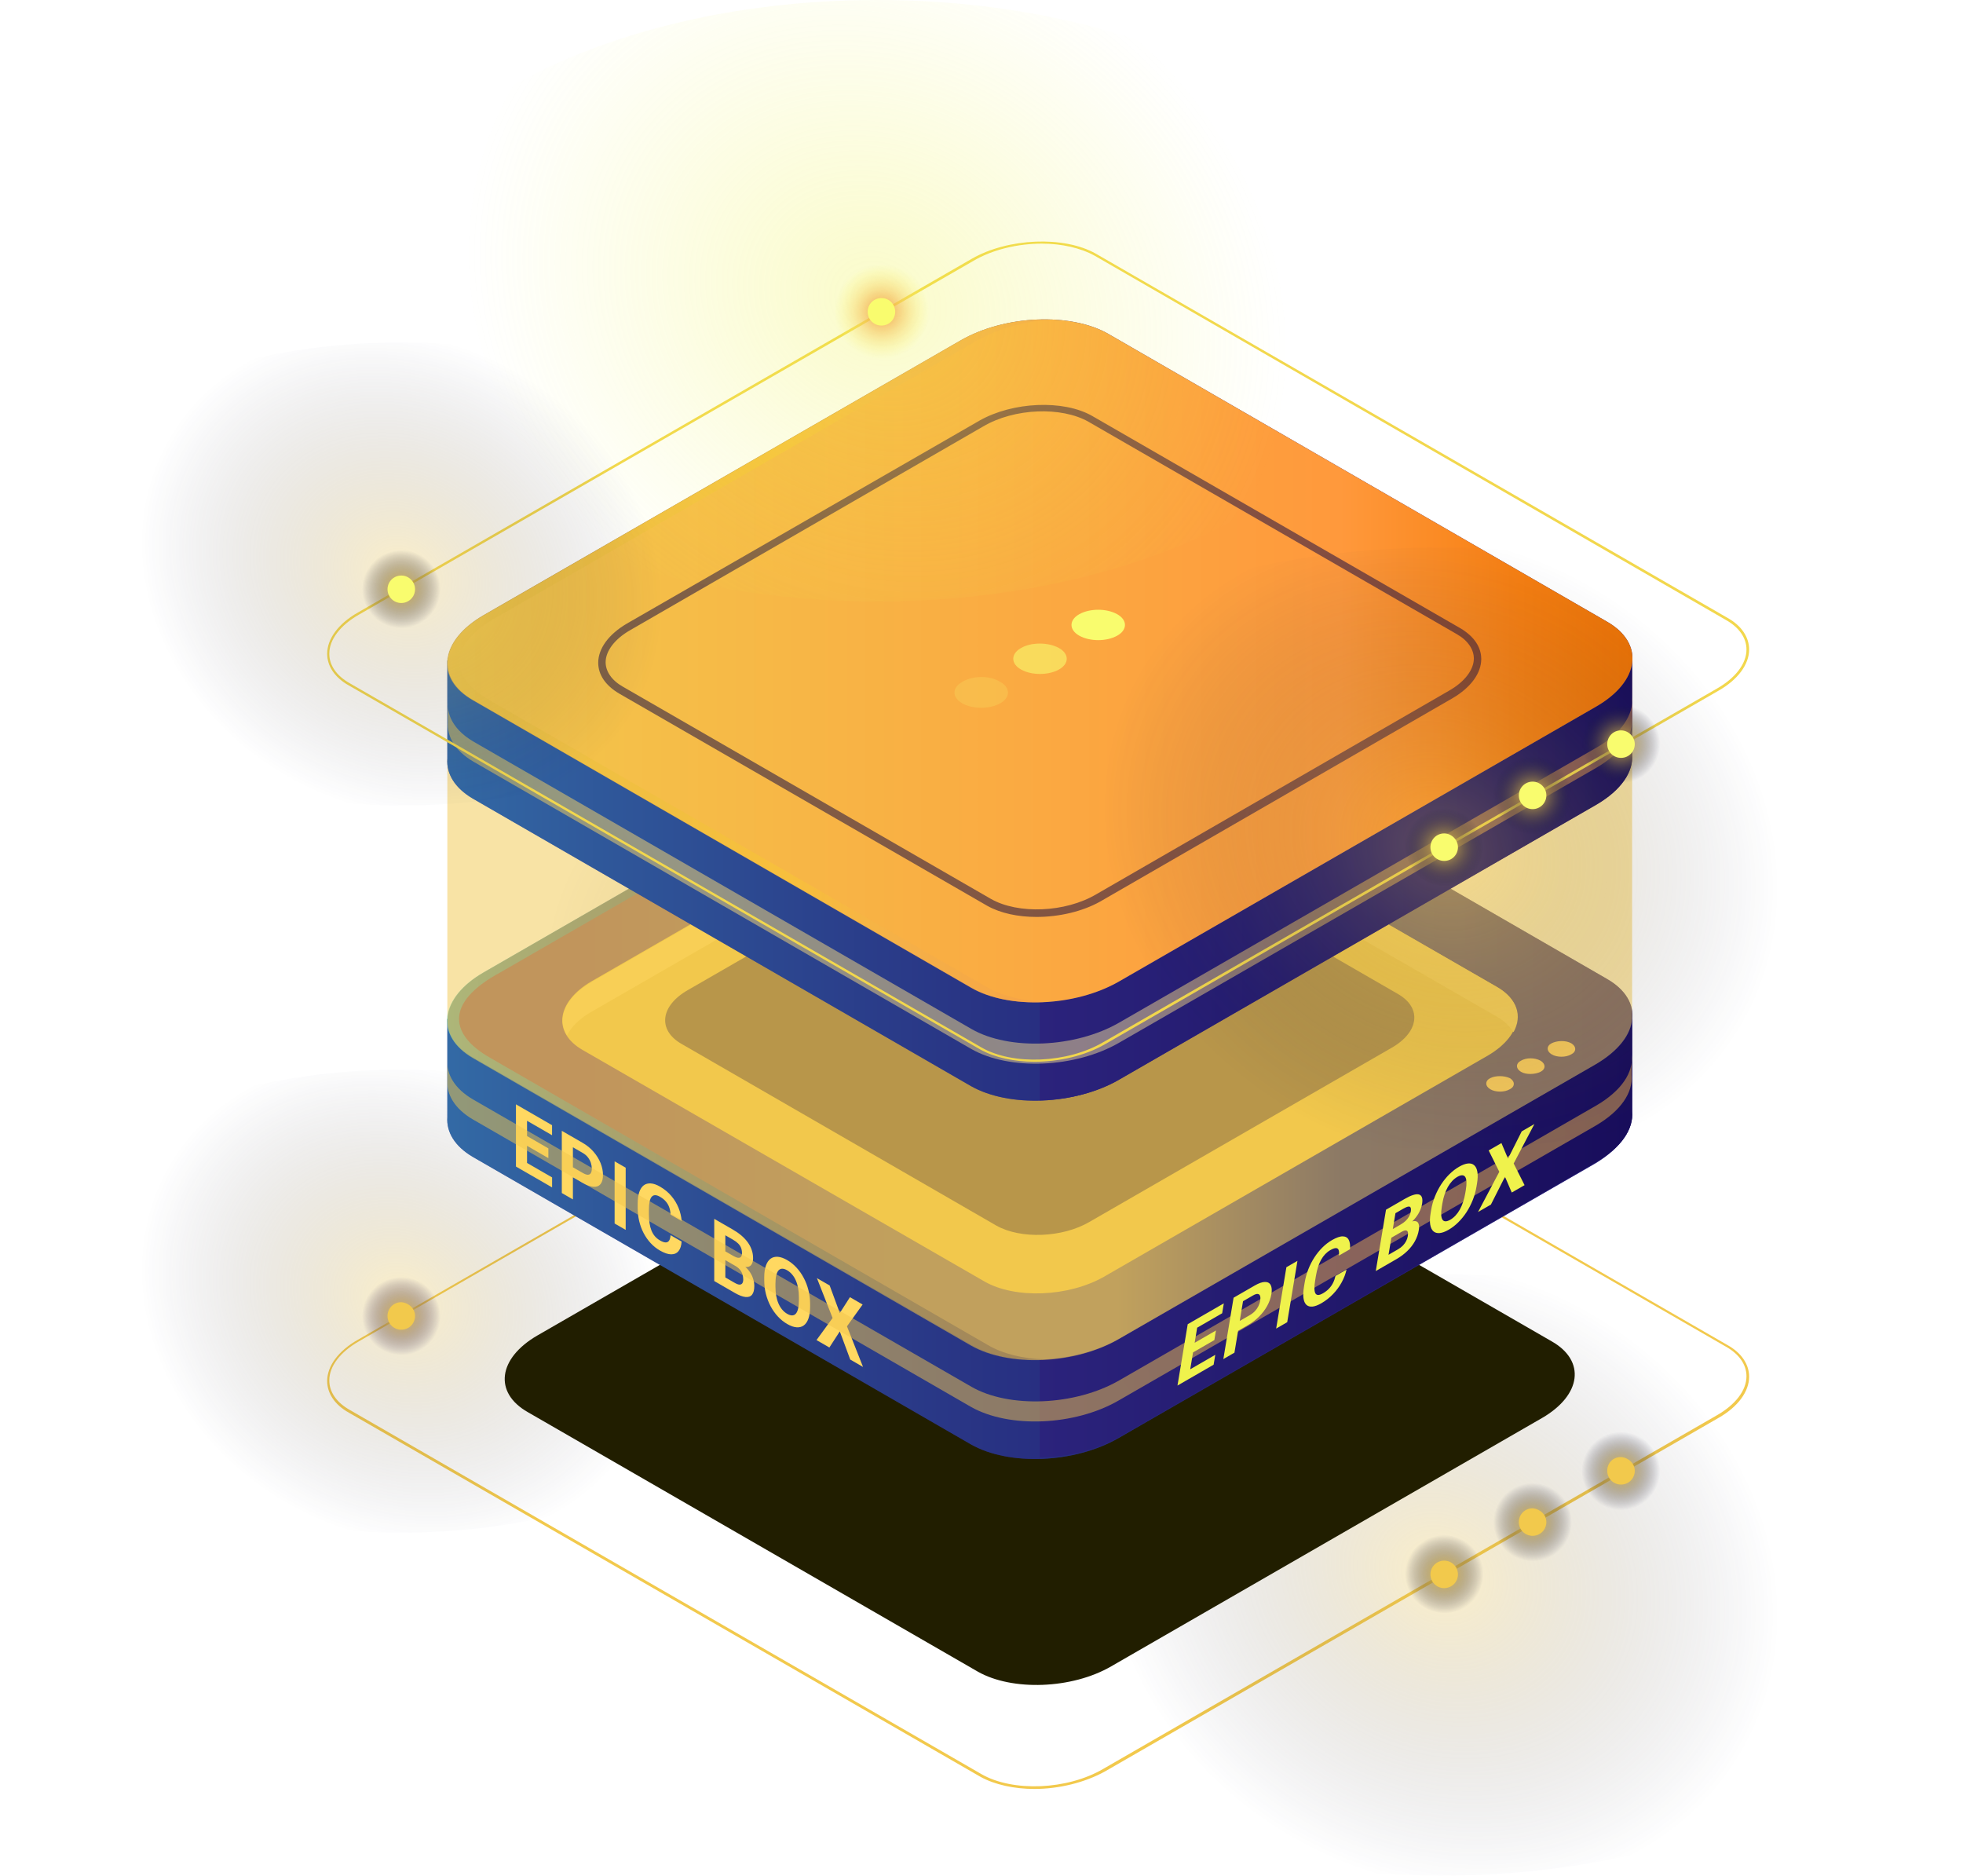 <svg width="361" height="345" viewBox="0 0 361 345" fill="none" xmlns="http://www.w3.org/2000/svg">
    <g clip-path="url(#clip0_623_574)">
        <path d="M190.236 328.965C186.536 328.965 182.934 328.188 180.306 326.73L64.159 259.771C61.53 258.313 60.167 256.175 60.167 253.94C60.167 251.219 62.212 248.4 65.814 246.36L178.651 181.344C185.368 177.457 195.688 177.068 201.529 180.372L317.676 247.331C320.305 248.789 321.668 250.927 321.668 253.162C321.668 255.883 319.624 258.702 316.021 260.743L203.185 325.758C199.485 327.799 194.714 328.965 190.236 328.965ZM191.599 178.429C187.218 178.429 182.545 179.498 178.943 181.636L66.008 246.651C62.601 248.595 60.556 251.219 60.556 253.843C60.556 255.981 61.919 257.924 64.353 259.285L180.5 326.244C186.244 329.548 196.272 329.16 202.892 325.272L315.729 260.257C319.137 258.313 321.181 255.689 321.181 253.065C321.181 250.927 319.818 248.983 317.384 247.623L201.237 180.664C198.706 179.206 195.201 178.429 191.599 178.429Z" fill="#F2C94C"/>
        <path opacity="0.3" d="M161.32 244.318C214.336 244.318 257.314 219.561 257.314 189.021C257.314 158.482 214.336 133.724 161.32 133.724C108.304 133.724 65.326 158.482 65.326 189.021C65.326 219.561 108.304 244.318 161.32 244.318Z" fill="url(#paint0_radial_623_574)"/>
        <path opacity="0.3" d="M265.006 344.903C318.022 344.903 361 320.146 361 289.606C361 259.066 318.022 234.309 265.006 234.309C211.99 234.309 169.012 259.066 169.012 289.606C169.012 320.146 211.99 344.903 265.006 344.903Z" fill="url(#paint1_radial_623_574)"/>
        <path opacity="0.3" d="M73.797 281.831C114.553 281.831 147.593 262.774 147.593 239.265C147.593 215.756 114.553 196.699 73.797 196.699C33.04 196.699 0 215.756 0 239.265C0 262.774 33.04 281.831 73.797 281.831Z" fill="url(#paint2_radial_623_574)"/>
        <path d="M162.197 199.711C167.036 199.711 170.959 195.795 170.959 190.965C170.959 186.134 167.036 182.218 162.197 182.218C157.358 182.218 153.435 186.134 153.435 190.965C153.435 195.795 157.358 199.711 162.197 199.711Z" fill="url(#paint3_radial_623_574)"/>
        <path d="M164.631 190.965C164.631 192.325 163.56 193.492 162.1 193.492C160.737 193.492 159.568 192.423 159.568 190.965C159.568 189.604 160.639 188.438 162.1 188.438C163.56 188.535 164.631 189.604 164.631 190.965Z" fill="#6EE8FC"/>
        <path d="M73.796 250.733C78.635 250.733 82.558 246.817 82.558 241.986C82.558 237.156 78.635 233.24 73.796 233.24C68.957 233.24 65.034 237.156 65.034 241.986C65.034 246.817 68.957 250.733 73.796 250.733Z" fill="url(#paint4_radial_623_574)"/>
        <path d="M76.327 241.986C76.327 243.347 75.256 244.513 73.796 244.513C72.433 244.513 71.265 243.444 71.265 241.986C71.265 240.626 72.336 239.459 73.796 239.459C75.159 239.557 76.327 240.626 76.327 241.986Z" fill="#F2C94C"/>
        <path d="M265.59 298.255C270.429 298.255 274.352 294.339 274.352 289.509C274.352 284.678 270.429 280.762 265.59 280.762C260.751 280.762 256.828 284.678 256.828 289.509C256.828 294.339 260.751 298.255 265.59 298.255Z" fill="url(#paint5_radial_623_574)"/>
        <path d="M265.59 292.035C266.988 292.035 268.121 290.904 268.121 289.509C268.121 288.113 266.988 286.982 265.59 286.982C264.192 286.982 263.059 288.113 263.059 289.509C263.059 290.904 264.192 292.035 265.59 292.035Z" fill="#F2C94C"/>
        <path d="M281.849 288.634C286.688 288.634 290.611 284.718 290.611 279.888C290.611 275.057 286.688 271.141 281.849 271.141C277.01 271.141 273.087 275.057 273.087 279.888C273.087 284.718 277.01 288.634 281.849 288.634Z" fill="url(#paint6_radial_623_574)"/>
        <path d="M284.38 279.888C284.38 281.248 283.309 282.414 281.849 282.414C280.486 282.414 279.317 281.345 279.317 279.888C279.317 278.527 280.388 277.361 281.849 277.361C283.212 277.458 284.38 278.527 284.38 279.888Z" fill="#F2C94C"/>
        <path d="M298.108 279.207C302.947 279.207 306.87 275.291 306.87 270.461C306.87 265.63 302.947 261.714 298.108 261.714C293.269 261.714 289.346 265.63 289.346 270.461C289.346 275.291 293.269 279.207 298.108 279.207Z" fill="url(#paint7_radial_623_574)"/>
        <path d="M300.639 270.461C300.639 271.821 299.568 272.988 298.107 272.988C296.744 272.988 295.576 271.919 295.576 270.461C295.576 269.003 296.647 267.934 298.107 267.934C299.47 268.031 300.639 269.1 300.639 270.461Z" fill="#F2C94C"/>
        <path d="M179.818 307.39L97.065 259.674C90.736 256.078 91.613 249.761 98.817 245.582L178.066 199.906C185.368 195.727 196.272 195.241 202.6 198.934L285.353 246.651C291.681 250.247 290.805 256.564 283.601 260.743L204.352 306.419C197.148 310.598 186.146 310.986 179.818 307.39Z" fill="#211E00"/>
        <path d="M300.151 204.376V187.272H256.049L203.865 157.243C196.855 153.258 184.783 153.744 176.703 158.409L126.466 187.369H82.266V205.445C82.072 208.167 83.629 210.791 86.939 212.734L178.552 265.602C185.562 269.586 197.634 269.1 205.715 264.436L293.434 213.9C298.204 210.985 300.443 207.584 300.151 204.376Z" fill="#312A91"/>
        <path opacity="0.5" d="M300.151 204.376V187.272H256.049L203.865 157.243C196.855 153.258 184.783 153.744 176.703 158.409L126.466 187.369H82.266V205.445C82.072 208.167 83.629 210.791 86.939 212.734L178.552 265.602C185.562 269.586 197.634 269.1 205.715 264.436L293.434 213.9C298.204 210.985 300.443 207.584 300.151 204.376Z" fill="url(#paint8_linear_623_574)"/>
        <g style="mix-blend-mode:overlay">
            <path d="M101.531 216.51V218.348L96.259 215.304V213.466L101.531 216.51ZM96.925 204.252V215.689L94.884 214.511V203.073L96.925 204.252ZM100.844 211.172V212.963L96.259 210.316V208.525L100.844 211.172ZM101.524 206.907V208.753L96.259 205.713V203.867L101.524 206.907ZM107.175 217.53L104.651 216.073V214.234L107.175 215.692C107.565 215.917 107.882 216.027 108.127 216.021C108.372 216.011 108.551 215.905 108.665 215.703C108.778 215.502 108.835 215.233 108.835 214.898C108.835 214.558 108.778 214.208 108.665 213.849C108.551 213.491 108.372 213.152 108.127 212.832C107.882 212.513 107.565 212.24 107.175 212.015L105.359 210.967V220.558L103.318 219.38V207.942L107.175 210.169C107.95 210.617 108.615 211.163 109.168 211.807C109.726 212.449 110.152 213.137 110.447 213.873C110.742 214.609 110.889 215.341 110.889 216.069C110.889 216.807 110.742 217.361 110.447 217.73C110.152 218.099 109.726 218.269 109.168 218.241C108.615 218.214 107.95 217.977 107.175 217.53ZM115.064 214.724V226.161L113.03 224.987V213.55L115.064 214.724ZM123.314 227.13L125.348 228.305C125.307 229.051 125.123 229.628 124.797 230.037C124.475 230.448 124.024 230.653 123.443 230.653C122.867 230.656 122.173 230.423 121.361 229.954C120.726 229.588 120.157 229.133 119.654 228.591C119.15 228.044 118.72 227.429 118.361 226.745C118.008 226.065 117.738 225.333 117.552 224.55C117.366 223.767 117.273 222.956 117.273 222.119V221.325C117.273 220.487 117.368 219.786 117.559 219.22C117.754 218.652 118.03 218.233 118.388 217.963C118.751 217.696 119.184 217.579 119.688 217.614C120.191 217.648 120.754 217.844 121.375 218.203C122.2 218.679 122.897 219.254 123.463 219.927C124.035 220.602 124.477 221.334 124.79 222.122C125.107 222.913 125.298 223.714 125.361 224.526L123.321 223.348C123.298 222.874 123.219 222.438 123.082 222.04C122.946 221.637 122.74 221.274 122.463 220.952C122.191 220.627 121.828 220.334 121.375 220.072C121.035 219.876 120.738 219.778 120.484 219.778C120.23 219.778 120.017 219.877 119.844 220.076C119.672 220.275 119.543 220.578 119.457 220.983C119.375 221.387 119.334 221.892 119.334 222.5V223.309C119.334 223.9 119.373 224.444 119.45 224.939C119.527 225.428 119.645 225.873 119.803 226.274C119.967 226.672 120.175 227.023 120.429 227.327C120.688 227.628 120.999 227.883 121.361 228.092C121.788 228.339 122.139 228.463 122.416 228.466C122.692 228.468 122.903 228.357 123.048 228.132C123.198 227.909 123.287 227.575 123.314 227.13ZM135.228 232.783L132.684 231.315L132.67 229.688L134.806 230.922C135.183 231.139 135.491 231.262 135.731 231.291C135.972 231.315 136.151 231.253 136.269 231.106C136.391 230.957 136.453 230.725 136.453 230.411C136.453 230.055 136.394 229.733 136.276 229.445C136.162 229.16 135.983 228.896 135.738 228.656C135.498 228.417 135.187 228.188 134.806 227.968L133.391 227.151V236.743L131.35 235.564V224.127L134.806 226.122C135.382 226.455 135.897 226.815 136.35 227.202C136.809 227.592 137.196 228.007 137.514 228.447C137.831 228.887 138.074 229.352 138.242 229.842C138.409 230.326 138.493 230.835 138.493 231.37C138.493 231.841 138.4 232.222 138.214 232.512C138.033 232.806 137.745 232.964 137.35 232.988C136.96 233.014 136.45 232.858 135.82 232.52L135.228 232.783ZM135.14 237.752L132.126 236.012L132.922 234.633L135.14 235.914C135.498 236.121 135.79 236.224 136.017 236.224C136.244 236.219 136.412 236.132 136.521 235.965C136.629 235.797 136.684 235.564 136.684 235.266C136.684 234.931 136.634 234.611 136.534 234.307C136.439 234.006 136.285 233.729 136.072 233.475C135.858 233.216 135.577 232.985 135.228 232.783L133.262 231.648L133.276 230.038L135.725 231.452L136.194 232.359C136.797 232.697 137.282 233.1 137.65 233.569C138.022 234.035 138.292 234.518 138.459 235.018C138.632 235.521 138.718 236.003 138.718 236.464C138.718 237.197 138.58 237.735 138.303 238.078C138.026 238.416 137.62 238.556 137.085 238.498C136.555 238.443 135.906 238.194 135.14 237.752ZM148.981 239.758V240.3C148.981 241.169 148.879 241.89 148.675 242.464C148.471 243.037 148.183 243.46 147.811 243.732C147.439 244 146.995 244.112 146.478 244.07C145.965 244.031 145.396 243.831 144.77 243.469C144.149 243.111 143.58 242.654 143.063 242.099C142.55 241.546 142.106 240.92 141.729 240.221C141.353 239.517 141.06 238.759 140.852 237.947C140.648 237.138 140.546 236.299 140.546 235.429V234.887C140.546 234.013 140.648 233.291 140.852 232.723C141.056 232.15 141.344 231.727 141.716 231.455C142.092 231.185 142.537 231.07 143.049 231.109C143.566 231.151 144.135 231.351 144.757 231.71C145.382 232.071 145.952 232.528 146.464 233.081C146.981 233.636 147.426 234.264 147.798 234.966C148.174 235.67 148.464 236.427 148.668 237.236C148.877 238.043 148.981 238.883 148.981 239.758ZM146.92 239.11V238.552C146.92 237.944 146.872 237.383 146.777 236.867C146.682 236.351 146.541 235.882 146.355 235.461C146.169 235.039 145.943 234.673 145.675 234.361C145.407 234.044 145.101 233.786 144.757 233.587C144.412 233.388 144.106 233.293 143.838 233.301C143.575 233.306 143.351 233.412 143.165 233.619C142.983 233.828 142.845 234.136 142.75 234.542C142.655 234.948 142.607 235.454 142.607 236.062V236.619C142.607 237.222 142.655 237.783 142.75 238.304C142.845 238.82 142.986 239.292 143.172 239.718C143.357 240.14 143.584 240.509 143.852 240.826C144.119 241.143 144.426 241.401 144.77 241.6C145.115 241.799 145.421 241.894 145.689 241.886C145.956 241.879 146.181 241.77 146.362 241.56C146.544 241.346 146.682 241.035 146.777 240.63C146.872 240.219 146.92 239.712 146.92 239.11ZM152.578 236.383L154.442 241.449L156.306 238.535L158.639 239.882L155.761 243.892L158.714 251.363L156.36 250.004L154.442 244.827L152.523 247.788L150.156 246.422L153.115 242.364L150.231 235.028L152.578 236.383Z" fill="#FFD861"/>
        </g>
        <path d="M203.865 157.145C200.555 155.202 195.979 154.327 191.209 154.424V268.031C196.272 267.934 201.626 266.671 205.813 264.241L293.531 213.706C298.204 210.985 300.444 207.583 300.152 204.376V187.272H256.049L203.865 157.145Z" fill="url(#paint9_linear_623_574)"/>
        <path d="M178.65 247.331L87.037 194.464C80.028 190.479 80.904 183.482 88.985 178.817L176.703 128.282C184.784 123.617 196.954 123.131 203.866 127.116L295.479 179.983C302.489 183.968 301.612 190.965 293.532 195.63L205.813 246.165C197.732 250.83 185.563 251.316 178.65 247.331Z" fill="#312A91"/>
        <path opacity="0.5" d="M178.65 247.331L87.037 194.464C80.028 190.479 80.904 183.482 88.985 178.817L176.703 128.282C184.784 123.617 196.954 123.131 203.866 127.116L295.479 179.983C302.489 183.968 301.612 190.965 293.532 195.63L205.813 246.165C197.732 250.83 185.563 251.316 178.65 247.331Z" fill="url(#paint10_linear_623_574)"/>
        <path d="M181.084 235.669L107.19 193.103C101.543 189.896 102.322 184.259 108.748 180.469L179.429 139.75C185.952 136.057 195.688 135.571 201.334 138.875L275.228 181.441C280.875 184.648 280.096 190.285 273.671 194.075L202.989 234.795C196.466 238.488 186.731 238.876 181.084 235.669Z" fill="#F2C94C"/>
        <path d="M108.845 186.009L179.526 145.289C186.049 141.596 195.785 141.11 201.431 144.414L275.325 186.981C276.688 187.758 277.662 188.73 278.343 189.799C279.998 186.786 279.025 183.676 275.325 181.538L201.431 138.972C195.785 135.765 186.049 136.154 179.526 139.847L108.845 180.567C103.977 183.385 102.322 187.272 104.269 190.382C105.048 188.827 106.605 187.272 108.845 186.009Z" fill="#FFD760"/>
        <path opacity="0.5" d="M181.668 247.331L90.055 194.464C83.046 190.479 81.391 184.551 92.002 178.817L179.721 128.282C183.713 126.047 188.581 124.686 193.448 124.492C187.704 124.2 181.474 125.561 176.606 128.282L88.887 178.817C80.806 183.482 79.93 190.479 86.94 194.464L178.553 247.331C182.058 249.372 187.023 250.247 191.988 249.955C188.191 249.858 184.492 248.983 181.668 247.331Z" fill="url(#paint11_linear_623_574)"/>
        <path opacity="0.5" d="M293.531 203.307L205.812 253.842C197.732 258.507 185.562 258.993 178.65 255.009L86.939 202.141C83.629 200.197 82.072 197.573 82.266 194.852V198.545C82.072 201.266 83.629 203.89 86.939 205.834L178.552 258.701C185.562 262.686 197.634 262.2 205.715 257.535L293.434 207C298.107 204.279 300.346 200.878 300.054 197.67V193.978C300.443 197.185 298.204 200.586 293.531 203.307Z" fill="url(#paint12_linear_623_574)"/>
        <path d="M277.662 198.254C278.636 198.837 278.636 199.809 277.662 200.294C276.689 200.878 275.034 200.878 274.06 200.294C273.087 199.711 273.087 198.74 274.06 198.254C275.034 197.768 276.592 197.768 277.662 198.254Z" fill="#FCCC6B"/>
        <path d="M283.309 195.047C284.283 195.63 284.283 196.602 283.309 197.088C282.335 197.573 280.68 197.671 279.707 197.088C278.733 196.504 278.733 195.533 279.707 195.047C280.68 194.464 282.238 194.464 283.309 195.047Z" fill="#FCCC6B"/>
        <path d="M288.955 191.84C289.929 192.423 289.929 193.395 288.955 193.881C287.982 194.464 286.327 194.464 285.353 193.881C284.38 193.297 284.38 192.326 285.353 191.84C286.327 191.354 287.884 191.257 288.955 191.84Z" fill="#FCCC6B"/>
        <g style="mix-blend-mode:overlay">
            <path d="M223.491 249.135L223.189 250.948L217.917 253.992L218.219 252.179L223.491 249.135ZM220.465 242.325L218.583 253.607L216.542 254.785L218.424 243.504L220.465 242.325ZM223.617 244.658L223.322 246.424L218.737 249.071L219.032 247.305L223.617 244.658ZM225.064 239.67L224.76 241.491L219.495 244.531L219.798 242.71L225.064 239.67ZM229.504 243.668L226.98 245.125L227.282 243.312L229.806 241.855C230.196 241.629 230.526 241.374 230.795 241.088C231.065 240.797 231.278 240.487 231.436 240.158C231.593 239.829 231.699 239.499 231.754 239.168C231.81 238.833 231.806 238.553 231.741 238.329C231.675 238.105 231.535 237.976 231.32 237.942C231.104 237.908 230.801 238.003 230.411 238.228L228.595 239.277L227.017 248.738L224.976 249.916L226.858 238.635L230.715 236.408C231.49 235.96 232.128 235.736 232.628 235.737C233.133 235.73 233.487 235.921 233.688 236.308C233.89 236.696 233.931 237.249 233.811 237.967C233.69 238.695 233.437 239.41 233.054 240.113C232.67 240.815 232.175 241.472 231.569 242.083C230.968 242.692 230.279 243.22 229.504 243.668ZM238.604 231.853L236.722 243.134L234.688 244.309L236.57 233.027L238.604 231.853ZM245.596 234.629L247.63 233.454C247.463 234.237 247.167 235.018 246.742 235.795C246.322 236.57 245.794 237.29 245.158 237.956C244.527 238.619 243.805 239.185 242.994 239.653C242.359 240.02 241.81 240.225 241.348 240.267C240.887 240.305 240.516 240.192 240.236 239.929C239.961 239.663 239.786 239.251 239.711 238.692C239.636 238.133 239.668 237.44 239.806 236.613L239.936 235.831C240.074 235.004 240.294 234.203 240.596 233.427C240.903 232.643 241.274 231.912 241.711 231.235C242.152 230.556 242.646 229.944 243.191 229.4C243.737 228.856 244.321 228.405 244.942 228.046C245.767 227.57 246.435 227.338 246.945 227.352C247.46 227.363 247.823 227.578 248.036 227.996C248.254 228.412 248.331 228.984 248.267 229.712L246.226 230.89C246.279 230.449 246.264 230.11 246.18 229.873C246.098 229.632 245.931 229.51 245.681 229.51C245.437 229.502 245.088 229.629 244.634 229.891C244.294 230.087 243.985 230.331 243.707 230.622C243.429 230.913 243.179 231.256 242.958 231.65C242.736 232.044 242.545 232.49 242.384 232.989C242.228 233.481 242.1 234.026 242 234.625L241.867 235.423C241.77 236.007 241.723 236.499 241.726 236.899C241.729 237.293 241.785 237.597 241.893 237.81C242.006 238.015 242.177 238.122 242.405 238.131C242.639 238.131 242.937 238.027 243.3 237.817C243.726 237.571 244.091 237.291 244.393 236.976C244.696 236.661 244.945 236.31 245.141 235.921C245.341 235.53 245.493 235.099 245.596 234.629ZM257.712 226.541L255.168 228.01L255.42 226.422L257.556 225.189C257.933 224.972 258.25 224.739 258.509 224.492C258.768 224.24 258.974 223.973 259.128 223.694C259.286 223.406 259.391 223.107 259.443 222.797C259.502 222.446 259.49 222.196 259.408 222.047C259.331 221.895 259.178 221.841 258.95 221.885C258.726 221.925 258.423 222.056 258.042 222.275L256.627 223.092L255.049 232.553L253.008 233.731L254.89 222.45L258.346 220.455C258.922 220.122 259.426 219.887 259.859 219.749C260.297 219.609 260.653 219.573 260.928 219.643C261.203 219.713 261.393 219.893 261.496 220.184C261.6 220.469 261.608 220.875 261.52 221.402C261.443 221.867 261.278 222.349 261.027 222.849C260.78 223.346 260.438 223.833 260.002 224.309C259.571 224.782 259.038 225.213 258.403 225.603L257.712 226.541ZM256.798 231.544L253.784 233.284L254.882 231.011L257.1 229.731C257.458 229.524 257.762 229.29 258.01 229.03C258.259 228.765 258.457 228.487 258.604 228.197C258.751 227.907 258.848 227.615 258.898 227.32C258.953 226.99 258.951 226.732 258.891 226.547C258.837 226.359 258.713 226.262 258.522 226.256C258.331 226.245 258.061 226.34 257.712 226.541L255.746 227.677L256.026 226.073L258.475 224.659L258.839 225.015C259.444 224.657 259.909 224.498 260.235 224.539C260.565 224.572 260.781 224.739 260.883 225.04C260.988 225.338 261.004 225.715 260.928 226.169C260.807 226.892 260.567 227.582 260.208 228.237C259.849 228.888 259.382 229.492 258.805 230.048C258.233 230.603 257.564 231.101 256.798 231.544ZM271.624 217.648L271.535 218.183C271.392 219.04 271.161 219.869 270.844 220.668C270.526 221.468 270.141 222.215 269.689 222.911C269.238 223.6 268.732 224.221 268.173 224.773C267.619 225.322 267.028 225.777 266.402 226.138C265.781 226.497 265.233 226.699 264.758 226.745C264.288 226.787 263.904 226.68 263.607 226.422C263.311 226.159 263.115 225.747 263.02 225.185C262.93 224.621 262.956 223.91 263.099 223.053L263.188 222.518C263.332 221.656 263.563 220.827 263.88 220.033C264.198 219.233 264.583 218.486 265.035 217.79C265.491 217.093 265.997 216.469 266.551 215.92C267.111 215.369 267.701 214.914 268.322 214.555C268.948 214.193 269.496 213.991 269.966 213.949C270.441 213.903 270.825 214.013 271.116 214.279C271.413 214.542 271.606 214.956 271.696 215.52C271.792 216.076 271.768 216.785 271.624 217.648ZM269.474 219.373L269.565 218.823C269.665 218.223 269.706 217.724 269.686 217.324C269.667 216.925 269.59 216.624 269.456 216.421C269.321 216.219 269.133 216.117 268.892 216.117C268.651 216.111 268.358 216.208 268.013 216.407C267.669 216.606 267.349 216.862 267.055 217.177C266.766 217.484 266.503 217.846 266.265 218.263C266.032 218.678 265.83 219.14 265.659 219.65C265.488 220.159 265.352 220.714 265.252 221.313L265.161 221.863C265.061 222.457 265.021 222.956 265.04 223.361C265.059 223.761 265.136 224.064 265.269 224.272C265.403 224.475 265.591 224.579 265.832 224.584C266.073 224.59 266.365 224.493 266.71 224.294C267.055 224.095 267.374 223.838 267.668 223.524C267.963 223.209 268.226 222.845 268.46 222.43C268.694 222.01 268.896 221.545 269.067 221.036C269.239 220.521 269.375 219.967 269.474 219.373ZM276.118 210.194L277.325 213.054L279.846 208.042L282.179 206.695L278.368 213.95L280.372 217.933L278.018 219.292L276.769 216.386L274.181 221.507L271.814 222.874L275.722 215.478L273.771 211.549L276.118 210.194Z" fill="#EFF24C"/>
        </g>
        <path opacity="0.5" d="M183.226 225.368L125.298 191.937C120.917 189.41 121.404 184.94 126.564 182.024L182.058 150.051C187.12 147.136 194.811 146.844 199.192 149.371L257.12 182.802C261.501 185.329 261.014 189.799 255.854 192.714L200.361 224.688C195.396 227.603 187.704 227.895 183.226 225.368Z" fill="#0B0244"/>
        <path opacity="0.5" d="M300.151 187.272C300.151 186.981 300.151 186.592 300.151 186.3V138.583L224.213 138.875L203.865 127.116C196.855 123.131 184.783 123.617 176.703 128.282L157.718 139.264L82.266 139.555V187.272C82.072 189.993 83.629 192.617 86.939 194.561L178.552 247.428C185.562 251.413 197.634 250.927 205.715 246.262L293.434 195.727C297.717 193.2 299.957 190.188 300.151 187.272Z" fill="#F2C94C"/>
        <path d="M300.151 138.584V121.479H256.049L203.865 91.45C196.855 87.465 184.783 87.951 176.703 92.616L126.466 121.479H82.266V139.555C82.072 142.276 83.629 144.9 86.939 146.844L178.552 199.712C185.562 203.696 197.634 203.21 205.715 198.545L293.434 148.01C298.204 145.289 300.443 141.791 300.151 138.584Z" fill="#312A91"/>
        <path opacity="0.5" d="M300.151 138.584V121.479H256.049L203.865 91.45C196.855 87.465 184.783 87.951 176.703 92.616L126.466 121.479H82.266V139.555C82.072 142.276 83.629 144.9 86.939 146.844L178.552 199.712C185.562 203.696 197.634 203.21 205.715 198.545L293.434 148.01C298.204 145.289 300.443 141.791 300.151 138.584Z" fill="url(#paint13_linear_623_574)"/>
        <path d="M203.865 91.45C200.555 89.506 195.979 88.631 191.209 88.728V202.336C196.272 202.238 201.626 200.975 205.813 198.545L293.531 148.01C298.204 145.289 300.444 141.888 300.152 138.681V121.479H256.049L203.865 91.45Z" fill="url(#paint14_linear_623_574)"/>
        <path d="M178.65 181.635L87.037 128.768C80.028 124.783 80.904 117.786 88.985 113.121L176.703 62.586C184.784 57.921 196.954 57.435 203.866 61.42L295.479 114.288C302.489 118.272 301.612 125.269 293.532 129.934L205.813 180.469C197.732 185.134 185.563 185.62 178.65 181.635Z" fill="#312A91"/>
        <path d="M178.65 181.635L87.037 128.768C80.028 124.783 80.904 117.786 88.985 113.121L176.703 62.586C184.784 57.921 196.954 57.435 203.866 61.42L295.479 114.288C302.489 118.272 301.612 125.269 293.532 129.934L205.813 180.469C197.732 185.134 185.563 185.62 178.65 181.635Z" fill="url(#paint15_linear_623_574)"/>
        <path opacity="0.5" d="M181.668 181.636L90.055 128.768C83.046 124.783 81.391 118.855 92.002 113.121L179.721 62.586C183.713 60.351 188.581 58.99 193.448 58.796C187.704 58.505 181.474 59.865 176.606 62.586L88.887 113.121C80.806 117.786 79.93 124.783 86.94 128.768L178.553 181.636C182.058 183.676 187.023 184.551 191.988 184.259C188.191 184.065 184.492 183.19 181.668 181.636Z" fill="url(#paint16_linear_623_574)"/>
        <path opacity="0.5" d="M293.531 137.514L205.813 188.049C197.732 192.714 185.562 193.2 178.65 189.216L87.037 136.348C83.727 134.404 82.169 131.78 82.364 129.059V132.752C82.169 135.473 83.727 138.097 87.037 140.041L178.65 192.909C185.66 196.893 197.732 196.407 205.813 191.742L293.531 141.207C298.205 138.486 300.444 135.085 300.152 131.878V128.185C300.444 131.392 298.205 134.89 293.531 137.514Z" fill="url(#paint17_linear_623_574)"/>
        <path opacity="0.2" d="M183.908 125.366C185.855 126.435 185.855 128.282 183.908 129.351C181.961 130.42 178.943 130.42 176.996 129.351C175.048 128.282 175.048 126.435 176.996 125.366C178.943 124.2 182.058 124.2 183.908 125.366Z" fill="#F9FC6E"/>
        <path opacity="0.6" d="M194.715 119.146C196.662 120.216 196.662 122.062 194.715 123.131C192.767 124.2 189.749 124.2 187.802 123.131C185.855 122.062 185.855 120.216 187.802 119.146C189.652 118.077 192.767 118.077 194.715 119.146Z" fill="#F9FC6E"/>
        <path d="M205.423 112.927C207.371 113.996 207.371 115.842 205.423 116.911C203.476 117.98 200.458 117.98 198.511 116.911C196.564 115.842 196.564 113.996 198.511 112.927C200.458 111.858 203.476 111.858 205.423 112.927Z" fill="#F9FC6E"/>
        <path opacity="0.5" d="M190.625 168.613C187.218 168.613 184.005 167.933 181.571 166.572L113.811 127.505C111.377 126.047 110.014 124.103 110.014 121.868C110.014 119.244 111.961 116.62 115.271 114.676L180.111 77.358C186.244 73.859 195.591 73.471 200.848 76.483L268.608 115.551C271.042 117.009 272.405 118.952 272.405 121.188C272.405 123.812 270.458 126.436 267.148 128.379L202.308 165.795C198.998 167.641 194.714 168.613 190.625 168.613ZM182.253 165.309C187.218 168.127 195.883 167.836 201.627 164.434L266.466 127.019C269.387 125.367 271.042 123.131 271.042 121.09C271.042 119.438 269.971 117.786 267.927 116.62L200.166 77.552C195.201 74.734 186.536 75.026 180.792 78.427L115.952 115.843C113.032 117.495 111.377 119.73 111.377 121.771C111.377 123.423 112.448 125.075 114.492 126.241L182.253 165.309Z" fill="#0B0244"/>
        <path d="M190.236 195.241C186.536 195.241 182.934 194.464 180.306 193.006L64.159 126.047C61.53 124.589 60.167 122.451 60.167 120.216C60.167 117.495 62.212 114.676 65.814 112.635L178.651 47.62C185.368 43.733 195.688 43.344 201.529 46.648L317.676 113.607C320.305 115.065 321.668 117.203 321.668 119.438C321.668 122.159 319.624 124.978 316.021 127.019L203.185 192.034C199.485 194.172 194.714 195.241 190.236 195.241ZM191.599 44.802C187.218 44.802 182.545 45.871 178.943 48.009L66.008 113.024C62.601 114.968 60.556 117.592 60.556 120.216C60.556 122.354 61.919 124.297 64.353 125.658L180.5 192.617C186.244 195.921 196.272 195.533 202.892 191.645L315.729 126.63C319.137 124.686 321.181 122.062 321.181 119.438C321.181 117.3 319.818 115.357 317.384 113.996L201.335 47.037C198.706 45.579 195.201 44.802 191.599 44.802Z" fill="#F2D74C"/>
        <path opacity="0.3" d="M161.32 110.594C214.336 110.594 257.314 85.837 257.314 55.297C257.314 24.757 214.336 0 161.32 0C108.304 0 65.326 24.757 65.326 55.297C65.326 85.837 108.304 110.594 161.32 110.594Z" fill="url(#paint18_radial_623_574)"/>
        <path opacity="0.3" d="M265.006 211.276C318.022 211.276 361 186.519 361 155.979C361 125.439 318.022 100.682 265.006 100.682C211.99 100.682 169.012 125.439 169.012 155.979C169.012 186.519 211.99 211.276 265.006 211.276Z" fill="url(#paint19_radial_623_574)"/>
        <path opacity="0.3" d="M73.797 148.107C114.553 148.107 147.593 129.049 147.593 105.541C147.593 82.032 114.553 62.975 73.797 62.975C33.04 62.975 0 82.032 0 105.541C0 129.049 33.04 148.107 73.797 148.107Z" fill="url(#paint20_radial_623_574)"/>
        <path d="M162.197 66.084C167.036 66.084 170.959 62.168 170.959 57.338C170.959 52.507 167.036 48.591 162.197 48.591C157.358 48.591 153.435 52.507 153.435 57.338C153.435 62.168 157.358 66.084 162.197 66.084Z" fill="url(#paint21_radial_623_574)"/>
        <path d="M164.631 57.338C164.631 58.698 163.56 59.865 162.1 59.865C160.737 59.865 159.568 58.795 159.568 57.338C159.568 55.977 160.639 54.811 162.1 54.811C163.56 54.811 164.631 55.977 164.631 57.338Z" fill="#F9FC6E"/>
        <path d="M73.796 117.106C78.635 117.106 82.558 113.19 82.558 108.359C82.558 103.529 78.635 99.613 73.796 99.613C68.957 99.613 65.034 103.529 65.034 108.359C65.034 113.19 68.957 117.106 73.796 117.106Z" fill="url(#paint22_radial_623_574)"/>
        <path d="M73.796 110.886C75.194 110.886 76.327 109.755 76.327 108.359C76.327 106.964 75.194 105.833 73.796 105.833C72.398 105.833 71.265 106.964 71.265 108.359C71.265 109.755 72.398 110.886 73.796 110.886Z" fill="#F9FC6E"/>
        <path d="M265.59 164.531C270.429 164.531 274.352 160.615 274.352 155.785C274.352 150.954 270.429 147.038 265.59 147.038C260.751 147.038 256.828 150.954 256.828 155.785C256.828 160.615 260.751 164.531 265.59 164.531Z" fill="url(#paint23_radial_623_574)"/>
        <path d="M268.121 155.785C268.121 157.145 267.05 158.311 265.59 158.311C264.227 158.311 263.059 157.242 263.059 155.785C263.059 154.424 264.129 153.258 265.59 153.258C266.953 153.258 268.121 154.424 268.121 155.785Z" fill="#F9FC6E"/>
        <path d="M281.849 155.007C286.688 155.007 290.611 151.091 290.611 146.261C290.611 141.43 286.688 137.514 281.849 137.514C277.01 137.514 273.087 141.43 273.087 146.261C273.087 151.091 277.01 155.007 281.849 155.007Z" fill="url(#paint24_radial_623_574)"/>
        <path d="M281.849 148.787C283.247 148.787 284.38 147.656 284.38 146.261C284.38 144.865 283.247 143.734 281.849 143.734C280.451 143.734 279.317 144.865 279.317 146.261C279.317 147.656 280.451 148.787 281.849 148.787Z" fill="#F9FC6E"/>
        <path d="M298.108 145.58C302.947 145.58 306.87 141.664 306.87 136.834C306.87 132.003 302.947 128.087 298.108 128.087C293.269 128.087 289.346 132.003 289.346 136.834C289.346 141.664 293.269 145.58 298.108 145.58Z" fill="url(#paint25_radial_623_574)"/>
        <path d="M300.639 136.834C300.639 138.194 299.568 139.361 298.107 139.361C296.744 139.361 295.576 138.292 295.576 136.834C295.576 135.473 296.647 134.307 298.107 134.307C299.47 134.307 300.639 135.473 300.639 136.834Z" fill="#F9FC6E"/>
    </g>
    <defs>
        <radialGradient id="paint0_radial_623_574" cx="0" cy="0" r="1" gradientUnits="userSpaceOnUse" gradientTransform="translate(161.316 188.995) rotate(29.956) scale(78.344 67.788)">
            <stop offset="0.014" stop-color="#F2C94C"/>
            <stop offset="0.823" stop-color="#0F133B" stop-opacity="0"/>
        </radialGradient>
        <radialGradient id="paint1_radial_623_574" cx="0" cy="0" r="1" gradientUnits="userSpaceOnUse" gradientTransform="translate(265.004 289.638) rotate(29.956) scale(78.344 67.788)">
            <stop offset="0.014" stop-color="#F2C94C"/>
            <stop offset="0.823" stop-color="#0F133B" stop-opacity="0"/>
        </radialGradient>
        <radialGradient id="paint2_radial_623_574" cx="0" cy="0" r="1" gradientUnits="userSpaceOnUse" gradientTransform="translate(73.809 239.247) rotate(29.956) scale(60.237 52.121)">
            <stop offset="0.014" stop-color="#F2C94C"/>
            <stop offset="0.823" stop-color="#0F133B" stop-opacity="0"/>
        </radialGradient>
        <radialGradient id="paint3_radial_623_574" cx="0" cy="0" r="1" gradientUnits="userSpaceOnUse" gradientTransform="translate(162.169 190.983) scale(8.764 8.748)">
            <stop offset="0.023" stop-color="#F2C94C"/>
            <stop offset="0.823" stop-color="#180D5B" stop-opacity="0"/>
        </radialGradient>
        <radialGradient id="paint4_radial_623_574" cx="0" cy="0" r="1" gradientUnits="userSpaceOnUse" gradientTransform="translate(73.808 242.009) scale(8.764 8.748)">
            <stop offset="0.023" stop-color="#F2C94C"/>
            <stop offset="0.823" stop-color="#180D5B" stop-opacity="0"/>
        </radialGradient>
        <radialGradient id="paint5_radial_623_574" cx="0" cy="0" r="1" gradientUnits="userSpaceOnUse" gradientTransform="translate(265.602 289.466) scale(8.764 8.748)">
            <stop offset="0.014" stop-color="#F2C94C"/>
            <stop offset="0.823" stop-color="#0F133B" stop-opacity="0"/>
        </radialGradient>
        <radialGradient id="paint6_radial_623_574" cx="0" cy="0" r="1" gradientUnits="userSpaceOnUse" gradientTransform="translate(281.848 279.91) scale(8.764 8.748)">
            <stop offset="0.014" stop-color="#F2C94C"/>
            <stop offset="0.823" stop-color="#0F133B" stop-opacity="0"/>
        </radialGradient>
        <radialGradient id="paint7_radial_623_574" cx="0" cy="0" r="1" gradientUnits="userSpaceOnUse" gradientTransform="translate(298.093 270.499) scale(8.764 8.748)">
            <stop offset="0.014" stop-color="#F2C94C"/>
            <stop offset="0.823" stop-color="#0F133B" stop-opacity="0"/>
        </radialGradient>
        <linearGradient id="paint8_linear_623_574" x1="34.1" y1="211.291" x2="252.015" y2="211.291" gradientUnits="userSpaceOnUse">
            <stop stop-color="#42E8E0"/>
            <stop offset="0.344" stop-color="#2F87A5"/>
            <stop offset="0.564" stop-color="#255385"/>
            <stop offset="0.753" stop-color="#1E2D6E"/>
            <stop offset="0.905" stop-color="#1A1660"/>
            <stop offset="1" stop-color="#180D5B"/>
        </linearGradient>
        <linearGradient id="paint9_linear_623_574" x1="191.226" y1="211.286" x2="300.184" y2="211.286" gradientUnits="userSpaceOnUse">
            <stop stop-color="#2B237C"/>
            <stop offset="1" stop-color="#180D5B"/>
        </linearGradient>
        <linearGradient id="paint10_linear_623_574" x1="82.27" y1="187.261" x2="300.2" y2="187.261" gradientUnits="userSpaceOnUse">
            <stop stop-color="#F2994A"/>
            <stop offset="0.102" stop-color="#F2994A"/>
            <stop offset="0.344" stop-color="#F2C44C"/>
            <stop offset="0.564" stop-color="#F2CD4C"/>
            <stop offset="0.753" stop-color="#1E2D6E"/>
            <stop offset="0.905" stop-color="#1A1660"/>
            <stop offset="1" stop-color="#180D5B"/>
        </linearGradient>
        <linearGradient id="paint11_linear_623_574" x1="82.269" y1="187.264" x2="193.496" y2="187.264" gradientUnits="userSpaceOnUse">
            <stop stop-color="#42E8E0"/>
            <stop offset="0.102" stop-color="#3CCACE"/>
            <stop offset="0.344" stop-color="#2F87A5"/>
            <stop offset="0.564" stop-color="#255385"/>
            <stop offset="0.753" stop-color="#1E2D6E"/>
            <stop offset="0.905" stop-color="#1A1660"/>
            <stop offset="1" stop-color="#180D5B"/>
        </linearGradient>
        <linearGradient id="paint12_linear_623_574" x1="111.909" y1="250.561" x2="294.121" y2="131.25" gradientUnits="userSpaceOnUse">
            <stop stop-color="#F2C94C"/>
            <stop offset="0.102" stop-color="#F2C44C"/>
            <stop offset="0.344" stop-color="#F2C44C"/>
            <stop offset="0.564" stop-color="#F2B04C"/>
            <stop offset="0.753" stop-color="#F2B94A"/>
            <stop offset="0.905" stop-color="#F2AF4A"/>
            <stop offset="1" stop-color="#F2994A"/>
        </linearGradient>
        <linearGradient id="paint13_linear_623_574" x1="34.1" y1="145.541" x2="252.015" y2="145.541" gradientUnits="userSpaceOnUse">
            <stop stop-color="#42E8E0"/>
            <stop offset="0.102" stop-color="#3CCACE"/>
            <stop offset="0.344" stop-color="#2F87A5"/>
            <stop offset="0.564" stop-color="#255385"/>
            <stop offset="0.753" stop-color="#1E2D6E"/>
            <stop offset="0.905" stop-color="#F2994A"/>
            <stop offset="1" stop-color="#F2994A"/>
        </linearGradient>
        <linearGradient id="paint14_linear_623_574" x1="191.226" y1="145.535" x2="300.184" y2="145.535" gradientUnits="userSpaceOnUse">
            <stop stop-color="#2B237C"/>
            <stop offset="1" stop-color="#180D5B"/>
        </linearGradient>
        <linearGradient id="paint15_linear_623_574" x1="82.27" y1="121.51" x2="300.2" y2="121.51" gradientUnits="userSpaceOnUse">
            <stop stop-color="#F2C94C"/>
            <stop offset="0.753" stop-color="#FF993C"/>
            <stop offset="0.905" stop-color="#F77F11"/>
            <stop offset="1" stop-color="#E97205"/>
        </linearGradient>
        <linearGradient id="paint16_linear_623_574" x1="82.269" y1="121.513" x2="193.496" y2="121.513" gradientUnits="userSpaceOnUse">
            <stop stop-color="#F2C94C"/>
            <stop offset="0.102" stop-color="#EAC040"/>
            <stop offset="0.344" stop-color="#EEC13A"/>
            <stop offset="0.564" stop-color="#F9C833"/>
            <stop offset="0.753" stop-color="#F2B04C"/>
            <stop offset="0.905" stop-color="#F2A54A"/>
            <stop offset="1" stop-color="#F2994A"/>
        </linearGradient>
        <linearGradient id="paint17_linear_623_574" x1="111.91" y1="184.81" x2="294.121" y2="65.499" gradientUnits="userSpaceOnUse">
            <stop stop-color="#F2C94C"/>
            <stop offset="0.102" stop-color="#FFDB6F"/>
            <stop offset="0.344" stop-color="#F0DB9B"/>
            <stop offset="0.564" stop-color="#EFC353"/>
            <stop offset="0.753" stop-color="#F2A54A"/>
            <stop offset="0.905" stop-color="#F29B4A"/>
            <stop offset="1" stop-color="#F2994A"/>
        </linearGradient>
        <radialGradient id="paint18_radial_623_574" cx="0" cy="0" r="1" gradientUnits="userSpaceOnUse" gradientTransform="translate(161.316 55.324) rotate(29.956) scale(78.344 67.788)">
            <stop stop-color="#EFF24C"/>
            <stop offset="1" stop-color="#EFF24C" stop-opacity="0"/>
        </radialGradient>
        <radialGradient id="paint19_radial_623_574" cx="0" cy="0" r="1" gradientUnits="userSpaceOnUse" gradientTransform="translate(265.004 155.967) rotate(29.956) scale(78.344 67.788)">
            <stop offset="0.014" stop-color="#F2C94C"/>
            <stop offset="0.823" stop-color="#0F133B" stop-opacity="0"/>
        </radialGradient>
        <radialGradient id="paint20_radial_623_574" cx="0" cy="0" r="1" gradientUnits="userSpaceOnUse" gradientTransform="translate(73.809 105.576) rotate(29.956) scale(60.237 52.121)">
            <stop offset="0.014" stop-color="#F2C94C"/>
            <stop offset="0.823" stop-color="#0F133B" stop-opacity="0"/>
        </radialGradient>
        <radialGradient id="paint21_radial_623_574" cx="0" cy="0" r="1" gradientUnits="userSpaceOnUse" gradientTransform="translate(162.169 57.312) scale(8.764 8.748)">
            <stop stop-color="#F2994A"/>
            <stop offset="1" stop-color="#F9FC6E" stop-opacity="0"/>
        </radialGradient>
        <radialGradient id="paint22_radial_623_574" cx="0" cy="0" r="1" gradientUnits="userSpaceOnUse" gradientTransform="translate(73.808 108.338) scale(8.764 8.748)">
            <stop stop-color="#F2C94C"/>
            <stop offset="0.823" stop-color="#0F133B" stop-opacity="0"/>
        </radialGradient>
        <radialGradient id="paint23_radial_623_574" cx="0" cy="0" r="1" gradientUnits="userSpaceOnUse" gradientTransform="translate(265.602 155.795) scale(8.764 8.748)">
            <stop offset="0.014" stop-color="#F2C94C"/>
            <stop offset="0.823" stop-color="#0F133B" stop-opacity="0"/>
        </radialGradient>
        <radialGradient id="paint24_radial_623_574" cx="0" cy="0" r="1" gradientUnits="userSpaceOnUse" gradientTransform="translate(281.848 146.239) scale(8.764 8.748)">
            <stop offset="0.014" stop-color="#F2C94C"/>
            <stop offset="0.823" stop-color="#0F133B" stop-opacity="0"/>
        </radialGradient>
        <radialGradient id="paint25_radial_623_574" cx="0" cy="0" r="1" gradientUnits="userSpaceOnUse" gradientTransform="translate(298.093 136.828) scale(8.764 8.748)">
            <stop offset="0.014" stop-color="#F2C94C"/>
            <stop offset="0.823" stop-color="#0F133B" stop-opacity="0"/>
        </radialGradient>
        <clipPath id="clip0_623_574">
            <rect width="361" height="345" fill="white"/>
        </clipPath>
    </defs>
</svg>
